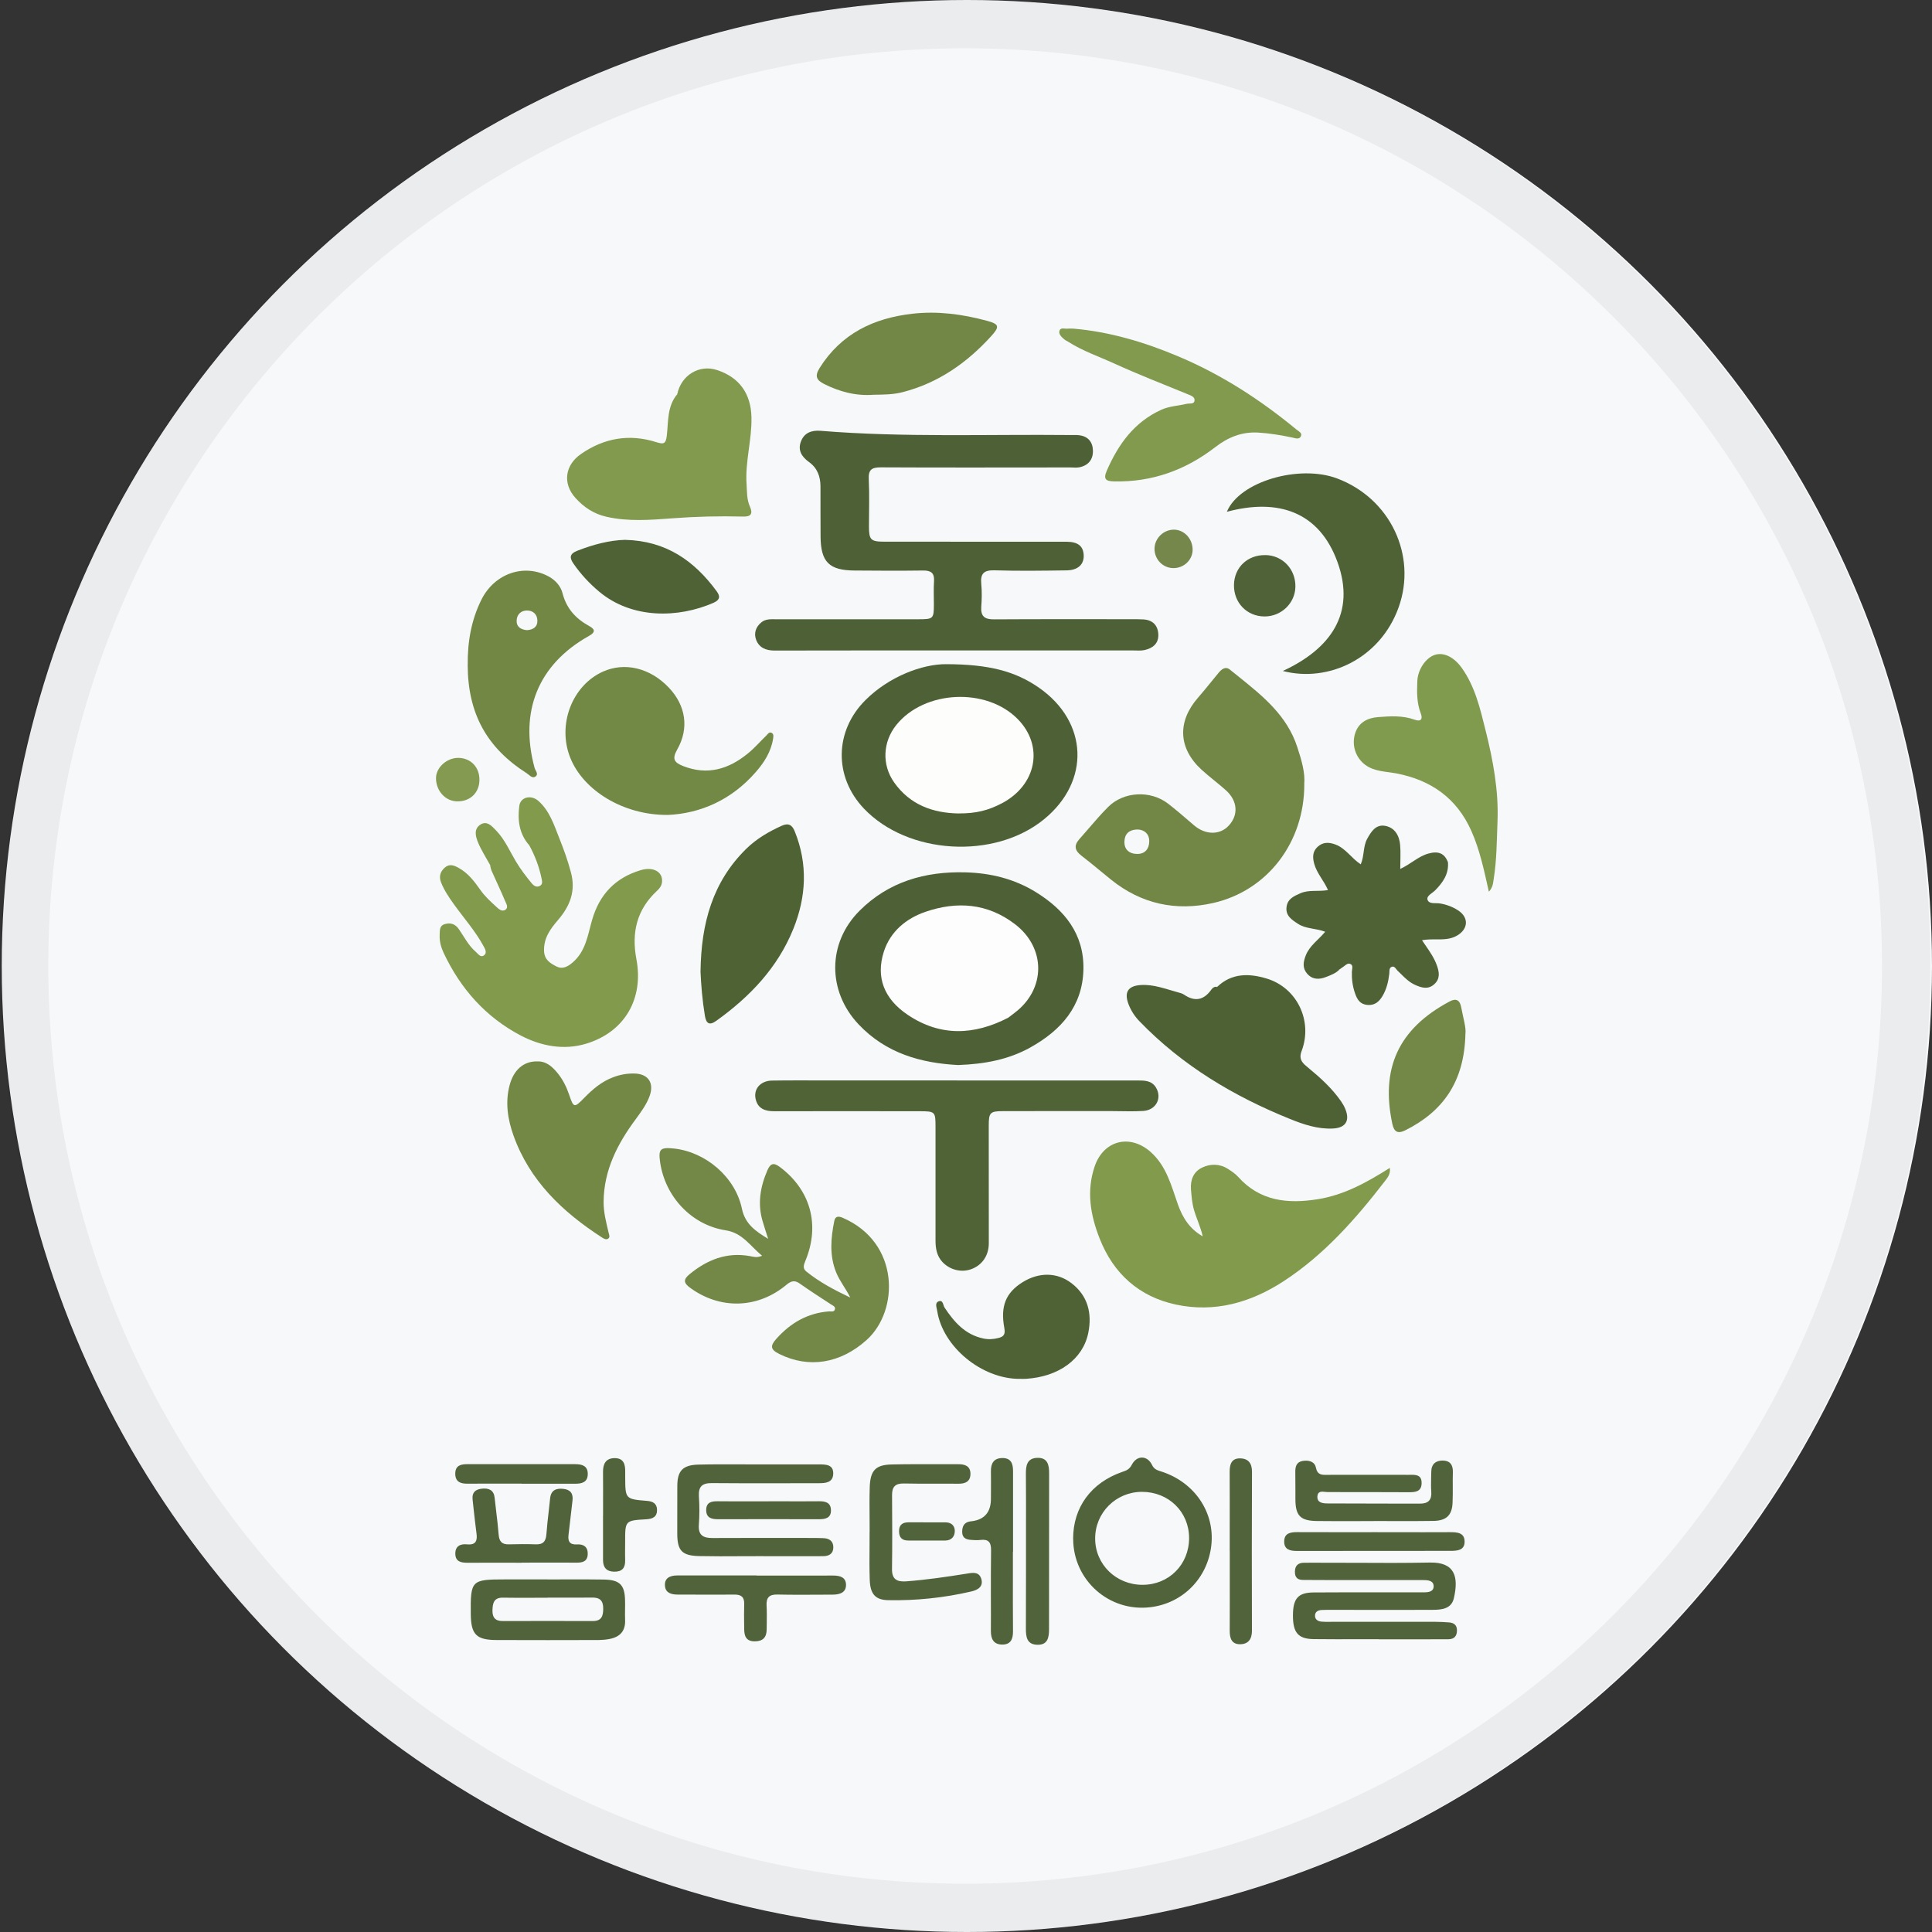 <svg width="40" height="40" viewBox="0 0 40 40" fill="none" xmlns="http://www.w3.org/2000/svg">
<rect x="0" y="0" width="40" height="40" fill="#333333" stroke="none"/>
<ellipse cx="20.018" cy="20" rx="19.982" ry="20" fill="#F6F8FA"/>
<path d="M19.776 13.467C18.53 13.467 17.283 13.466 16.036 13.469C15.86 13.469 15.719 13.412 15.656 13.249C15.604 13.115 15.644 12.983 15.763 12.885C15.853 12.811 15.96 12.821 16.064 12.821C17.048 12.821 18.032 12.821 19.016 12.821C19.323 12.821 19.335 12.811 19.335 12.507C19.335 12.349 19.327 12.191 19.338 12.034C19.349 11.864 19.276 11.81 19.113 11.812C18.64 11.818 18.167 11.816 17.694 11.812C17.166 11.809 16.993 11.636 16.989 11.108C16.986 10.762 16.988 10.417 16.987 10.071C16.987 9.864 16.921 9.688 16.747 9.564C16.6 9.458 16.512 9.322 16.583 9.139C16.651 8.961 16.801 8.905 16.984 8.919C18.708 9.06 20.436 8.989 22.163 9.007C22.223 9.007 22.283 9.004 22.343 9.011C22.529 9.034 22.624 9.152 22.628 9.33C22.632 9.519 22.529 9.64 22.341 9.676C22.283 9.686 22.221 9.678 22.162 9.678C20.855 9.678 19.548 9.683 18.241 9.676C18.046 9.675 17.976 9.724 17.987 9.927C18.003 10.249 17.991 10.573 17.991 10.896C17.991 11.18 18.026 11.215 18.321 11.215C19.289 11.216 20.259 11.216 21.227 11.216C21.512 11.216 21.798 11.215 22.083 11.216C22.32 11.218 22.429 11.307 22.437 11.497C22.444 11.687 22.317 11.807 22.079 11.809C21.584 11.816 21.087 11.823 20.592 11.808C20.372 11.801 20.295 11.873 20.316 12.089C20.331 12.245 20.328 12.405 20.316 12.562C20.302 12.762 20.388 12.825 20.58 12.823C21.526 12.817 22.473 12.82 23.419 12.82C23.502 12.82 23.584 12.82 23.667 12.824C23.864 12.834 23.974 12.945 23.982 13.137C23.989 13.326 23.864 13.422 23.695 13.459C23.623 13.475 23.545 13.467 23.47 13.467C22.239 13.467 21.008 13.467 19.776 13.467V13.467Z" fill="#4E6136"/>
<path d="M24.901 25.596C24.858 25.405 24.774 25.233 24.72 25.049C24.68 24.908 24.67 24.77 24.658 24.629C24.642 24.427 24.711 24.26 24.886 24.175C25.056 24.092 25.25 24.09 25.422 24.2C25.497 24.248 25.575 24.299 25.634 24.365C26.087 24.872 26.665 24.928 27.286 24.828C27.829 24.741 28.3 24.48 28.775 24.18C28.793 24.305 28.727 24.384 28.676 24.45C28.069 25.237 27.415 25.98 26.573 26.528C25.893 26.97 25.147 27.181 24.347 27.01C23.589 26.848 23.053 26.374 22.767 25.642C22.576 25.158 22.49 24.66 22.664 24.149C22.849 23.606 23.398 23.47 23.827 23.854C24.153 24.146 24.251 24.552 24.388 24.939C24.485 25.213 24.634 25.446 24.9 25.596H24.901Z" fill="#819A4C"/>
<path d="M10.145 17.905C10.063 17.755 9.969 17.61 9.902 17.453C9.851 17.331 9.803 17.176 9.934 17.081C10.078 16.976 10.183 17.103 10.276 17.199C10.453 17.385 10.554 17.622 10.683 17.839C10.78 18.001 10.893 18.147 11.011 18.291C11.051 18.338 11.103 18.374 11.168 18.346C11.242 18.315 11.224 18.244 11.213 18.189C11.163 17.947 11.076 17.716 10.957 17.499C10.846 17.274 10.774 17.04 10.774 16.787C10.774 16.683 10.813 16.613 10.906 16.573C11.001 16.533 11.078 16.564 11.15 16.634C11.227 16.709 11.286 16.795 11.334 16.889C11.508 17.23 11.643 17.589 11.757 17.954C11.887 18.366 11.802 18.735 11.5 19.054C11.337 19.226 11.223 19.422 11.223 19.674C11.223 19.876 11.355 19.974 11.504 20.045C11.646 20.114 11.775 20.066 11.89 19.951C12.061 19.781 12.155 19.576 12.217 19.347C12.304 19.03 12.373 18.702 12.617 18.456C12.826 18.244 13.057 18.067 13.368 18.042C13.483 18.033 13.602 18.036 13.659 18.16C13.713 18.278 13.636 18.361 13.557 18.433C13.152 18.809 13.033 19.273 13.133 19.805C13.385 21.165 12.194 21.931 11.062 21.507C10.414 21.265 9.927 20.821 9.541 20.26C9.396 20.051 9.255 19.838 9.175 19.591C9.157 19.534 9.132 19.478 9.131 19.417C9.129 19.32 9.116 19.213 9.23 19.165C9.347 19.116 9.412 19.198 9.473 19.277C9.593 19.43 9.679 19.609 9.833 19.736C9.901 19.793 9.973 19.886 10.062 19.811C10.147 19.74 10.079 19.644 10.039 19.566C9.882 19.256 9.652 18.997 9.45 18.719C9.348 18.579 9.248 18.44 9.183 18.278C9.137 18.164 9.153 18.071 9.249 17.997C9.343 17.926 9.43 17.956 9.516 18.021C9.669 18.133 9.797 18.271 9.904 18.426C10.004 18.569 10.136 18.681 10.258 18.803C10.315 18.861 10.387 18.927 10.476 18.876C10.573 18.821 10.524 18.728 10.499 18.654C10.413 18.389 10.284 18.143 10.146 17.902L10.145 17.905Z" fill="#819A4C"/>
<path d="M17.604 26.864C17.514 26.68 17.386 26.527 17.311 26.342C17.17 25.991 17.201 25.636 17.273 25.279C17.293 25.176 17.362 25.177 17.445 25.212C18.633 25.723 18.62 27.137 17.94 27.745C17.4 28.229 16.748 28.338 16.133 28.032C15.951 27.942 15.941 27.866 16.074 27.718C16.367 27.39 16.718 27.186 17.161 27.151C17.207 27.148 17.279 27.173 17.288 27.097C17.294 27.048 17.24 27.029 17.202 27.004C16.983 26.861 16.763 26.719 16.549 26.569C16.412 26.475 16.329 26.563 16.234 26.639C15.649 27.096 14.898 27.104 14.296 26.668C14.155 26.567 14.138 26.494 14.278 26.38C14.643 26.081 15.045 25.92 15.525 26.006C15.596 26.019 15.669 26.046 15.778 25.999C15.53 25.796 15.374 25.526 15.024 25.472C14.317 25.363 13.77 24.775 13.667 24.062C13.628 23.79 13.669 23.75 13.952 23.779C14.611 23.849 15.225 24.37 15.361 25.027C15.428 25.347 15.649 25.494 15.904 25.649C15.865 25.526 15.824 25.403 15.788 25.28C15.681 24.917 15.741 24.569 15.889 24.228C15.949 24.089 16.015 24.064 16.143 24.159C16.779 24.633 16.983 25.357 16.677 26.098C16.643 26.181 16.612 26.258 16.69 26.322C16.967 26.547 17.281 26.711 17.605 26.865L17.604 26.864Z" fill="#738746"/>
<path d="M19.844 22.051C19.069 22.011 18.343 21.81 17.774 21.206C17.13 20.522 17.127 19.527 17.794 18.858C18.398 18.254 19.151 18.039 19.988 18.061C20.511 18.075 21.001 18.196 21.444 18.469C22.038 18.835 22.448 19.337 22.431 20.074C22.413 20.837 21.964 21.333 21.335 21.685C20.88 21.939 20.38 22.031 19.844 22.05V22.051Z" fill="#4E6136"/>
<path d="M19.591 13.751C20.473 13.753 21.022 13.897 21.512 14.239C22.53 14.949 22.578 16.175 21.617 16.961C20.588 17.803 18.792 17.696 17.884 16.738C17.263 16.082 17.276 15.137 17.916 14.497C18.403 14.009 19.094 13.747 19.591 13.751Z" fill="#4E6136"/>
<path d="M19.813 22.37C21.059 22.37 22.306 22.37 23.551 22.37C23.695 22.37 23.842 22.37 23.931 22.513C24.066 22.731 23.937 22.983 23.671 23.001C23.455 23.015 23.236 23.004 23.018 23.004C22.268 23.004 21.517 23.003 20.766 23.005C20.498 23.005 20.471 23.035 20.471 23.305C20.471 24.116 20.473 24.928 20.472 25.739C20.472 25.998 20.332 26.197 20.105 26.278C19.9 26.351 19.661 26.291 19.508 26.124C19.395 25.999 19.369 25.847 19.369 25.685C19.37 24.903 19.37 24.123 19.369 23.341C19.369 23.011 19.364 23.007 19.025 23.007C18.026 23.007 17.028 23.004 16.03 23.007C15.846 23.007 15.698 22.959 15.648 22.768C15.591 22.553 15.739 22.377 15.983 22.372C16.343 22.366 16.703 22.369 17.064 22.369C17.98 22.369 18.896 22.369 19.812 22.369V22.37H19.813Z" fill="#4F6337"/>
<path d="M13.815 16.872C12.901 16.876 12.07 16.362 11.803 15.679C11.537 14.999 11.845 14.194 12.481 13.906C12.936 13.701 13.461 13.829 13.848 14.237C14.197 14.605 14.273 15.074 14.021 15.518C13.91 15.714 13.957 15.787 14.145 15.861C14.648 16.058 15.084 15.925 15.48 15.603C15.619 15.491 15.738 15.352 15.867 15.228C15.896 15.199 15.924 15.146 15.977 15.174C16.024 15.199 16.012 15.252 16.006 15.295C15.963 15.564 15.822 15.786 15.649 15.983C15.144 16.564 14.497 16.845 13.816 16.873L13.815 16.872Z" fill="#728845"/>
<path d="M26.559 13.892C27.548 13.435 28.074 12.698 27.692 11.639C27.313 10.59 26.457 10.312 25.401 10.596C25.659 9.969 26.895 9.612 27.679 9.904C28.787 10.318 29.34 11.502 28.958 12.572C28.578 13.634 27.505 14.138 26.559 13.892Z" fill="#4E6236"/>
<path d="M30.825 18.46C30.724 18.01 30.637 17.594 30.462 17.202C30.158 16.521 29.625 16.15 28.908 16.012C28.689 15.971 28.457 15.976 28.265 15.835C28.072 15.69 27.982 15.439 28.053 15.195C28.122 14.96 28.309 14.864 28.529 14.847C28.782 14.827 29.039 14.81 29.287 14.9C29.425 14.95 29.459 14.882 29.415 14.769C29.331 14.552 29.335 14.327 29.344 14.102C29.354 13.858 29.524 13.612 29.714 13.556C29.896 13.502 30.102 13.604 30.262 13.825C30.54 14.213 30.644 14.668 30.757 15.12C30.912 15.74 31.03 16.368 31.004 17.011C30.988 17.408 30.989 17.807 30.925 18.201C30.912 18.281 30.912 18.365 30.826 18.462L30.825 18.46Z" fill="#819B4E"/>
<path d="M11.109 21.976C11.305 21.963 11.432 22.082 11.543 22.216C11.653 22.35 11.729 22.504 11.785 22.669C11.876 22.939 11.889 22.942 12.095 22.731C12.269 22.553 12.453 22.394 12.693 22.304C12.837 22.249 12.98 22.223 13.131 22.226C13.419 22.231 13.549 22.418 13.449 22.694C13.384 22.871 13.271 23.022 13.161 23.173C12.784 23.681 12.502 24.227 12.497 24.881C12.495 25.1 12.551 25.311 12.601 25.523C12.611 25.566 12.636 25.615 12.591 25.645C12.55 25.672 12.508 25.649 12.467 25.623C11.65 25.096 10.966 24.448 10.631 23.509C10.513 23.178 10.456 22.825 10.551 22.468C10.634 22.153 10.837 21.975 11.11 21.975L11.109 21.976Z" fill="#728844"/>
<path d="M22.222 6.804C22.97 6.867 23.7 7.084 24.408 7.384C25.297 7.76 26.098 8.279 26.84 8.892C26.884 8.928 26.962 8.961 26.936 9.027C26.904 9.108 26.816 9.072 26.757 9.059C26.521 9.01 26.288 8.97 26.046 8.956C25.701 8.937 25.42 9.057 25.156 9.261C24.543 9.733 23.852 9.983 23.072 9.967C22.9 9.964 22.835 9.927 22.916 9.742C23.155 9.196 23.483 8.739 24.043 8.484C24.21 8.408 24.393 8.403 24.567 8.361C24.626 8.346 24.727 8.378 24.732 8.287C24.736 8.215 24.656 8.189 24.591 8.162C24.079 7.952 23.561 7.751 23.058 7.521C22.745 7.378 22.416 7.267 22.125 7.081C22.093 7.061 22.058 7.046 22.03 7.022C21.979 6.978 21.916 6.919 21.934 6.854C21.956 6.768 22.048 6.814 22.109 6.804C22.138 6.8 22.169 6.804 22.222 6.804Z" fill="#819A4D"/>
<path d="M14.504 20.107C14.517 19.118 14.753 18.257 15.452 17.572C15.663 17.366 15.914 17.219 16.181 17.098C16.321 17.035 16.399 17.073 16.456 17.217C16.728 17.893 16.693 18.568 16.425 19.232C16.1 20.036 15.525 20.637 14.83 21.135C14.682 21.241 14.619 21.185 14.594 21.029C14.541 20.711 14.515 20.389 14.503 20.108L14.504 20.107Z" fill="#4E6234"/>
<path d="M18.086 8.173C17.724 8.201 17.386 8.112 17.065 7.951C16.912 7.874 16.859 7.795 16.969 7.619C17.418 6.905 18.089 6.586 18.894 6.495C19.415 6.436 19.926 6.505 20.428 6.64C20.69 6.71 20.701 6.762 20.523 6.958C20.018 7.514 19.425 7.929 18.689 8.119C18.488 8.171 18.287 8.17 18.085 8.173H18.086Z" fill="#728745"/>
<path d="M21.106 28.548C20.323 28.548 19.518 27.883 19.404 27.142C19.394 27.072 19.347 26.975 19.436 26.942C19.527 26.909 19.524 27.023 19.556 27.072C19.755 27.372 19.983 27.633 20.359 27.712C20.465 27.735 20.565 27.728 20.669 27.702C20.789 27.674 20.816 27.618 20.793 27.493C20.709 27.039 20.827 26.761 21.174 26.545C21.511 26.337 21.885 26.338 22.184 26.567C22.526 26.829 22.612 27.195 22.532 27.594C22.422 28.144 21.914 28.506 21.24 28.547C21.195 28.55 21.15 28.547 21.105 28.547L21.106 28.548Z" fill="#4E6235"/>
<path d="M12.94 11.177C13.793 11.197 14.376 11.612 14.84 12.244C14.932 12.371 14.879 12.433 14.768 12.482C14.051 12.795 13.093 12.823 12.407 12.251C12.204 12.081 12.026 11.89 11.875 11.672C11.791 11.551 11.785 11.468 11.954 11.402C12.286 11.272 12.623 11.185 12.939 11.177H12.94Z" fill="#4E6235"/>
<path d="M30.34 21.405C30.318 22.392 29.88 23.008 29.097 23.401C28.942 23.479 28.863 23.437 28.827 23.27C28.584 22.131 28.942 21.303 30.015 20.733C30.151 20.661 30.226 20.709 30.253 20.856C30.292 21.07 30.358 21.279 30.34 21.406V21.405Z" fill="#738846"/>
<path d="M10.145 17.905C10.368 18.131 10.456 18.425 10.549 18.715C10.573 18.791 10.575 18.888 10.478 18.931C10.4 18.966 10.337 18.924 10.276 18.871C10.085 18.701 9.917 18.51 9.758 18.309C9.684 18.216 9.589 18.139 9.503 18.056C9.435 17.992 9.356 17.977 9.277 18.03C9.198 18.083 9.183 18.161 9.21 18.25C9.267 18.433 9.384 18.579 9.498 18.728C9.715 19.013 9.945 19.29 10.098 19.62C10.137 19.704 10.193 19.8 10.11 19.867C10.018 19.943 9.926 19.861 9.852 19.799C9.721 19.686 9.614 19.551 9.518 19.407C9.452 19.308 9.39 19.139 9.241 19.211C9.085 19.287 9.155 19.454 9.205 19.575C9.425 20.12 9.767 20.58 10.211 20.962C10.594 21.29 11.018 21.524 11.531 21.584C12.273 21.67 13.112 21.147 13.12 20.254C13.123 20.012 13.083 19.775 13.068 19.536C13.042 19.112 13.185 18.758 13.485 18.461C13.562 18.385 13.684 18.311 13.628 18.182C13.566 18.043 13.422 18.082 13.306 18.089C12.98 18.11 12.517 18.532 12.397 18.88C12.304 19.148 12.26 19.433 12.13 19.688C12.085 19.773 12.034 19.858 11.971 19.93C11.808 20.12 11.626 20.167 11.455 20.076C11.227 19.954 11.128 19.73 11.202 19.487C11.243 19.351 11.298 19.214 11.401 19.114C11.787 18.742 11.856 18.31 11.676 17.817C11.557 17.494 11.438 17.171 11.282 16.863C11.242 16.785 11.175 16.719 11.118 16.651C11.069 16.595 11.004 16.576 10.935 16.605C10.86 16.636 10.826 16.691 10.815 16.777C10.782 17.036 10.932 17.255 10.957 17.5C10.747 17.263 10.713 16.973 10.752 16.684C10.776 16.499 10.997 16.452 11.143 16.579C11.379 16.785 11.47 17.078 11.58 17.355C11.672 17.584 11.755 17.816 11.819 18.056C11.926 18.445 11.802 18.759 11.552 19.049C11.396 19.232 11.255 19.419 11.264 19.688C11.271 19.879 11.402 19.95 11.531 20.014C11.645 20.069 11.753 20.016 11.855 19.928C12.13 19.693 12.169 19.355 12.26 19.042C12.413 18.516 12.742 18.172 13.265 18.016C13.526 17.938 13.723 18.051 13.707 18.255C13.701 18.339 13.655 18.394 13.6 18.446C13.182 18.834 13.072 19.311 13.176 19.859C13.331 20.68 12.932 21.366 12.138 21.608C11.672 21.749 11.203 21.659 10.783 21.44C10.058 21.06 9.535 20.472 9.186 19.73C9.131 19.613 9.097 19.492 9.103 19.36C9.108 19.271 9.092 19.169 9.205 19.134C9.325 19.097 9.426 19.129 9.5 19.237C9.611 19.397 9.698 19.575 9.849 19.705C9.898 19.747 9.947 19.83 10.017 19.782C10.095 19.726 10.04 19.642 10.006 19.579C9.836 19.269 9.6 19.004 9.395 18.718C9.294 18.577 9.198 18.435 9.133 18.273C9.087 18.158 9.107 18.057 9.203 17.968C9.303 17.876 9.395 17.915 9.491 17.966C9.689 18.073 9.821 18.248 9.946 18.426C10.038 18.557 10.154 18.663 10.27 18.769C10.321 18.816 10.392 18.888 10.467 18.833C10.534 18.783 10.477 18.703 10.454 18.646C10.368 18.439 10.27 18.238 10.18 18.033C10.162 17.993 10.155 17.948 10.145 17.906V17.905Z" fill="#819A4C"/>
<path d="M26.199 11.492C26.555 11.498 26.826 11.784 26.82 12.149C26.813 12.491 26.525 12.766 26.176 12.763C25.814 12.759 25.544 12.479 25.548 12.114C25.552 11.749 25.828 11.486 26.199 11.493V11.492Z" fill="#4F6238"/>
<path d="M14.022 8.162C14.101 7.769 14.476 7.54 14.844 7.661C15.308 7.812 15.547 8.15 15.558 8.639C15.569 9.106 15.424 9.561 15.457 10.029C15.467 10.187 15.46 10.345 15.528 10.493C15.595 10.644 15.538 10.7 15.382 10.695C14.894 10.682 14.407 10.694 13.92 10.731C13.465 10.765 13.011 10.802 12.556 10.699C12.293 10.639 12.087 10.501 11.914 10.309C11.644 10.011 11.696 9.63 12.028 9.4C12.507 9.068 13.028 8.978 13.584 9.153C13.735 9.2 13.785 9.199 13.806 9.017C13.839 8.725 13.811 8.411 14.021 8.163C14.05 8.19 14.069 8.227 14.061 8.263C13.995 8.586 13.948 8.911 13.928 9.241C13.919 9.388 13.793 9.384 13.686 9.339C13.446 9.237 13.197 9.202 12.939 9.218C12.646 9.236 12.379 9.329 12.142 9.498C11.809 9.735 11.803 10.053 12.115 10.325C12.368 10.545 12.676 10.604 12.994 10.62C13.518 10.649 14.041 10.595 14.564 10.552C14.774 10.535 14.983 10.522 15.192 10.55C15.331 10.568 15.388 10.542 15.35 10.385C15.278 10.082 15.285 9.773 15.34 9.469C15.399 9.148 15.406 8.827 15.394 8.505C15.383 8.189 15.062 7.833 14.753 7.782C14.576 7.753 14.435 7.806 14.307 7.935C14.222 8.021 14.174 8.163 14.02 8.162H14.022Z" fill="#819A4D"/>
<path d="M25.2 20.433C25.502 20.14 25.871 20.152 26.225 20.26C26.857 20.45 27.183 21.141 26.949 21.759C26.877 21.947 26.984 22.022 27.092 22.112C27.342 22.318 27.579 22.534 27.765 22.801C27.799 22.85 27.829 22.903 27.852 22.958C27.953 23.201 27.862 23.352 27.596 23.365C27.282 23.38 26.988 23.281 26.703 23.165C25.539 22.695 24.479 22.061 23.598 21.151C23.498 21.049 23.421 20.933 23.367 20.797C23.271 20.548 23.348 20.412 23.617 20.394C23.885 20.376 24.132 20.476 24.385 20.544C24.428 20.556 24.475 20.567 24.511 20.591C24.738 20.747 24.926 20.708 25.083 20.484C25.108 20.448 25.149 20.422 25.199 20.432C25.113 20.769 24.901 20.888 24.596 20.766C24.309 20.651 24.021 20.542 23.707 20.537C23.46 20.533 23.411 20.619 23.529 20.838C23.638 21.04 23.798 21.202 23.968 21.347C24.872 22.117 25.863 22.744 26.994 23.128C27.158 23.184 27.327 23.216 27.5 23.234C27.584 23.243 27.67 23.242 27.721 23.16C27.771 23.078 27.73 23 27.689 22.928C27.549 22.682 27.345 22.494 27.135 22.311C27.068 22.252 26.998 22.196 26.931 22.136C26.797 22.019 26.768 21.893 26.827 21.715C27.043 21.056 26.683 20.465 26.003 20.334C25.803 20.295 25.618 20.359 25.431 20.41C25.355 20.431 25.283 20.498 25.199 20.432L25.2 20.433Z" fill="#4E6135"/>
<path d="M27.73 20.076C27.653 20.152 27.553 20.189 27.456 20.227C27.316 20.282 27.176 20.287 27.064 20.16C26.96 20.041 26.983 19.914 27.034 19.782C27.113 19.579 27.296 19.46 27.437 19.291C27.241 19.216 27.037 19.235 26.871 19.125C26.743 19.041 26.612 18.958 26.637 18.776C26.658 18.61 26.789 18.553 26.924 18.494C27.102 18.416 27.293 18.464 27.495 18.428C27.409 18.23 27.264 18.082 27.21 17.885C27.172 17.749 27.174 17.63 27.279 17.533C27.389 17.431 27.514 17.433 27.655 17.487C27.866 17.569 27.98 17.77 28.173 17.895C28.249 17.718 28.218 17.529 28.306 17.367C28.391 17.213 28.486 17.065 28.677 17.098C28.874 17.133 28.971 17.297 28.988 17.491C29.002 17.646 28.991 17.804 28.991 17.99C29.209 17.89 29.362 17.731 29.573 17.672C29.775 17.616 29.909 17.66 29.981 17.86C29.964 17.877 29.943 17.884 29.919 17.882C29.659 17.706 29.452 17.855 29.244 17.993C29.142 18.061 29.051 18.21 28.917 18.136C28.781 18.06 28.862 17.906 28.872 17.784C28.882 17.654 28.853 17.53 28.819 17.407C28.796 17.32 28.735 17.265 28.642 17.259C28.556 17.252 28.501 17.303 28.46 17.371C28.371 17.523 28.342 17.693 28.323 17.865C28.315 17.938 28.324 18.027 28.237 18.057C28.145 18.087 28.081 18.022 28.024 17.962C27.926 17.858 27.834 17.748 27.71 17.674C27.61 17.613 27.493 17.567 27.393 17.644C27.286 17.728 27.337 17.85 27.379 17.956C27.437 18.104 27.534 18.227 27.633 18.351C27.752 18.499 27.715 18.576 27.523 18.594C27.396 18.605 27.269 18.596 27.141 18.598C27.058 18.6 26.976 18.605 26.901 18.645C26.747 18.73 26.731 18.855 26.87 18.963C26.985 19.052 27.118 19.101 27.265 19.108C27.333 19.112 27.401 19.105 27.466 19.123C27.622 19.162 27.656 19.267 27.54 19.382C27.423 19.498 27.29 19.598 27.207 19.744C27.155 19.834 27.082 19.932 27.16 20.034C27.234 20.133 27.349 20.101 27.452 20.081C27.525 20.067 27.592 20.024 27.67 20.038C27.694 20.043 27.713 20.056 27.727 20.075L27.73 20.076Z" fill="#4E6236"/>
<path d="M9.491 15.691C9.751 15.695 9.932 15.888 9.926 16.156C9.921 16.418 9.728 16.599 9.46 16.591C9.22 16.586 9.028 16.374 9.027 16.113C9.026 15.891 9.249 15.689 9.491 15.691Z" fill="#839A50"/>
<path d="M24.692 11.386C24.689 11.594 24.512 11.762 24.296 11.762C24.075 11.762 23.9 11.58 23.903 11.358C23.907 11.141 24.093 10.962 24.312 10.966C24.524 10.971 24.695 11.16 24.692 11.387V11.386Z" fill="#75874B"/>
<path fill-rule="evenodd" clip-rule="evenodd" d="M25.12 18.695C26.246 18.438 27.006 17.436 27.004 16.239H27.003C27.025 15.998 26.946 15.733 26.859 15.468C26.647 14.815 26.147 14.413 25.647 14.011C25.586 13.962 25.525 13.913 25.464 13.864C25.374 13.79 25.294 13.853 25.232 13.927C25.179 13.991 25.127 14.055 25.075 14.119C24.985 14.23 24.895 14.34 24.801 14.448C24.37 14.943 24.395 15.496 24.88 15.939C24.963 16.015 25.051 16.086 25.139 16.158C25.22 16.224 25.301 16.29 25.378 16.359C25.624 16.578 25.645 16.869 25.443 17.09C25.258 17.294 24.956 17.29 24.717 17.084C24.702 17.071 24.686 17.058 24.671 17.044C24.511 16.906 24.349 16.767 24.182 16.637C23.818 16.358 23.265 16.385 22.943 16.707C22.797 16.853 22.662 17.01 22.527 17.167C22.466 17.238 22.405 17.308 22.343 17.378C22.227 17.51 22.256 17.614 22.391 17.717C22.526 17.82 22.658 17.929 22.79 18.038C22.861 18.096 22.931 18.155 23.003 18.212C23.63 18.718 24.352 18.87 25.12 18.695ZM23.794 17.421C23.796 17.262 23.692 17.184 23.567 17.174H23.567C23.372 17.171 23.286 17.269 23.28 17.419C23.272 17.59 23.384 17.68 23.547 17.68C23.708 17.68 23.792 17.573 23.794 17.421Z" fill="#728745"/>
<path d="M21.006 20.97C20.962 21.003 20.92 21.036 20.877 21.069C20.171 21.435 19.469 21.466 18.792 21.01C18.302 20.68 18.131 20.233 18.298 19.706C18.433 19.284 18.763 19.015 19.161 18.878C19.811 18.655 20.444 18.698 21.014 19.134C21.658 19.626 21.655 20.481 21.006 20.97H21.006Z" fill="#FDFDFD"/>
<path d="M19.854 16.842C19.309 16.834 18.838 16.66 18.512 16.199C18.253 15.832 18.277 15.357 18.558 15.009C19.139 14.287 20.428 14.228 21.075 14.892C21.617 15.448 21.461 16.255 20.741 16.632C20.453 16.783 20.2 16.842 19.854 16.841V16.842Z" fill="#FDFDFC"/>
<path fill-rule="evenodd" clip-rule="evenodd" d="M9.966 12.418C9.755 12.842 9.678 13.298 9.684 13.77L9.683 13.771C9.687 14.768 10.074 15.48 10.905 16.009C10.918 16.017 10.931 16.028 10.945 16.039C10.986 16.074 11.031 16.111 11.082 16.08C11.14 16.044 11.114 15.996 11.091 15.95C11.082 15.933 11.073 15.916 11.069 15.901C10.748 14.731 11.143 13.755 12.191 13.168C12.356 13.076 12.298 13.016 12.191 12.957C11.916 12.804 11.727 12.597 11.646 12.28C11.611 12.143 11.51 12.02 11.368 11.94C10.864 11.66 10.241 11.864 9.966 12.418ZM10.697 12.836C10.687 12.975 10.778 13.034 10.908 13.047C11.036 13.039 11.13 12.983 11.126 12.845C11.121 12.714 11.032 12.637 10.905 12.64C10.79 12.641 10.705 12.719 10.697 12.836Z" fill="#728744"/>
<path d="M14.022 8.161C14.095 8.078 14.173 7.998 14.239 7.91C14.422 7.664 14.72 7.656 14.962 7.789C15.273 7.958 15.457 8.195 15.473 8.57C15.493 9.033 15.365 9.479 15.369 9.938C15.37 10.119 15.37 10.298 15.442 10.47C15.479 10.558 15.476 10.652 15.349 10.633C14.703 10.534 14.064 10.695 13.42 10.685C13.158 10.682 12.895 10.691 12.636 10.64C12.328 10.579 12.073 10.435 11.903 10.165C11.765 9.946 11.793 9.74 11.975 9.552C12.363 9.153 13.136 9.03 13.716 9.283C13.803 9.32 13.894 9.366 13.884 9.227C13.86 8.86 13.962 8.514 14.023 8.162L14.022 8.161Z" fill="#819A4D"/>
<path d="M25.2 20.433C25.361 20.402 25.501 20.311 25.667 20.286C26.523 20.157 27.185 20.946 26.878 21.753C26.816 21.916 26.852 21.997 26.968 22.096C27.253 22.338 27.547 22.572 27.744 22.901C27.807 23.005 27.852 23.112 27.785 23.215C27.722 23.31 27.607 23.311 27.498 23.298C26.898 23.223 26.364 22.968 25.839 22.691C25.055 22.277 24.317 21.795 23.693 21.155C23.582 21.041 23.487 20.915 23.427 20.768C23.349 20.577 23.41 20.481 23.616 20.473C23.929 20.461 24.221 20.556 24.508 20.671C24.857 20.812 24.857 20.814 25.122 20.54C25.152 20.508 25.174 20.469 25.199 20.433H25.2Z" fill="#4E6135"/>
<path fill-rule="evenodd" clip-rule="evenodd" d="M29.929 17.865C29.929 17.865 29.929 17.865 29.929 17.864L29.931 17.864C29.843 17.71 29.706 17.705 29.561 17.754C29.397 17.811 29.249 17.898 29.12 18.016C29.113 18.023 29.105 18.03 29.097 18.038C29.049 18.084 28.994 18.137 28.93 18.1C28.874 18.068 28.895 17.987 28.911 17.927C28.912 17.921 28.913 17.916 28.915 17.912C28.957 17.74 28.925 17.574 28.893 17.408C28.893 17.405 28.892 17.401 28.891 17.398C28.869 17.282 28.8 17.193 28.669 17.177C28.547 17.161 28.469 17.22 28.415 17.322C28.326 17.491 28.282 17.671 28.272 17.861C28.271 17.875 28.272 17.89 28.273 17.906C28.276 17.954 28.28 18.004 28.23 18.023C28.166 18.047 28.126 17.995 28.089 17.947C28.083 17.94 28.078 17.933 28.072 17.926C27.968 17.798 27.854 17.68 27.708 17.596C27.583 17.524 27.441 17.487 27.331 17.589C27.227 17.686 27.262 17.83 27.311 17.948C27.372 18.094 27.449 18.23 27.558 18.348C27.567 18.359 27.579 18.369 27.592 18.38C27.633 18.415 27.678 18.453 27.648 18.509C27.621 18.557 27.57 18.55 27.52 18.542C27.499 18.539 27.479 18.536 27.46 18.537C27.405 18.539 27.35 18.539 27.295 18.539C27.185 18.54 27.074 18.54 26.967 18.556C26.839 18.575 26.715 18.646 26.701 18.794C26.687 18.933 26.799 19.006 26.904 19.065C27.066 19.156 27.245 19.172 27.427 19.176C27.431 19.176 27.436 19.176 27.441 19.176C27.496 19.177 27.557 19.177 27.571 19.25C27.581 19.299 27.547 19.321 27.514 19.343C27.503 19.35 27.492 19.358 27.483 19.366L27.477 19.37C27.325 19.5 27.172 19.631 27.096 19.825C27.003 20.062 27.098 20.183 27.354 20.171C27.425 20.168 27.486 20.139 27.547 20.11C27.587 20.092 27.626 20.073 27.669 20.062C27.669 20.062 27.669 20.062 27.669 20.062L27.728 20.075C27.728 20.076 27.727 20.076 27.727 20.076H27.73L27.728 20.075C27.736 20.07 27.744 20.064 27.751 20.058C27.767 20.047 27.783 20.035 27.8 20.024C27.812 20.017 27.825 20.007 27.837 19.997C27.873 19.968 27.912 19.938 27.956 19.957C28.009 19.98 28.001 20.03 27.994 20.078C27.991 20.092 27.989 20.106 27.989 20.119C27.985 20.271 28.003 20.417 28.053 20.561C28.097 20.69 28.155 20.791 28.309 20.806C28.459 20.82 28.551 20.741 28.62 20.627C28.706 20.485 28.745 20.324 28.764 20.159C28.766 20.147 28.766 20.135 28.766 20.122C28.767 20.08 28.768 20.036 28.812 20.018C28.858 19.999 28.884 20.033 28.908 20.065C28.916 20.076 28.925 20.087 28.934 20.096C28.955 20.116 28.977 20.137 28.998 20.158C29.088 20.248 29.178 20.337 29.298 20.391C29.435 20.453 29.57 20.491 29.695 20.377C29.82 20.264 29.8 20.129 29.748 19.985C29.695 19.837 29.607 19.709 29.515 19.575C29.49 19.54 29.465 19.503 29.441 19.466C29.541 19.448 29.639 19.448 29.734 19.449C29.881 19.449 30.021 19.45 30.155 19.377C30.398 19.244 30.42 18.999 30.188 18.848C30.076 18.775 29.951 18.728 29.814 18.705C29.789 18.701 29.761 18.7 29.731 18.7C29.656 18.699 29.577 18.698 29.555 18.628C29.537 18.571 29.595 18.527 29.652 18.484C29.675 18.467 29.698 18.449 29.716 18.431C29.872 18.271 29.995 18.099 29.979 17.861C29.971 17.862 29.962 17.862 29.953 17.863C29.945 17.864 29.937 17.864 29.929 17.865Z" fill="#4E6236"/>
<path fill-rule="evenodd" clip-rule="evenodd" d="M22.218 31.862C22.216 31.212 22.588 30.699 23.233 30.475C23.32 30.446 23.383 30.422 23.433 30.326C23.535 30.127 23.753 30.128 23.85 30.327C23.894 30.419 23.956 30.438 24.03 30.462L24.056 30.47C24.736 30.694 25.151 31.312 25.08 31.985C25.008 32.67 24.491 33.197 23.812 33.276C22.963 33.376 22.221 32.718 22.219 31.862H22.218ZM23.654 32.812C23.108 32.812 22.676 32.391 22.674 31.857C22.671 31.32 23.103 30.888 23.642 30.887C24.195 30.887 24.618 31.3 24.619 31.843C24.619 32.392 24.202 32.812 23.655 32.812H23.654ZM25.46 32.116L25.46 31.646V31.646V31.646C25.46 31.254 25.461 30.863 25.459 30.471C25.458 30.315 25.498 30.192 25.674 30.194C25.845 30.196 25.922 30.296 25.921 30.473C25.917 31.57 25.916 32.668 25.92 33.764C25.92 33.942 25.84 34.042 25.672 34.042C25.497 34.042 25.459 33.914 25.46 33.761C25.462 33.369 25.461 32.977 25.461 32.586V32.586V32.586L25.461 32.115L25.46 32.116ZM28.976 31.723L28.976 31.723C29.321 31.723 29.666 31.724 30.011 31.722C30.161 31.722 30.324 31.725 30.323 31.92C30.323 32.101 30.167 32.109 30.025 32.109H30.023C28.965 32.109 27.908 32.109 26.851 32.111C26.708 32.111 26.584 32.082 26.588 31.911C26.591 31.74 26.719 31.721 26.86 31.721C27.241 31.723 27.621 31.723 28.002 31.723L28.458 31.722C28.631 31.722 28.803 31.723 28.976 31.723ZM28.15 33.938H28.149H28.149H28.149H28.149C27.832 33.939 27.514 33.94 27.196 33.936C26.874 33.931 26.767 33.8 26.769 33.44C26.771 33.096 26.876 32.972 27.196 32.97C27.719 32.966 28.243 32.967 28.767 32.967H28.767H28.767H28.767H28.767C28.942 32.967 29.116 32.967 29.291 32.967L29.351 32.967C29.391 32.967 29.431 32.967 29.471 32.967C29.566 32.969 29.677 32.958 29.682 32.85C29.686 32.723 29.568 32.714 29.466 32.714H29.462C28.735 32.714 28.009 32.714 27.281 32.713C27.242 32.713 27.203 32.712 27.165 32.712C27.106 32.711 27.047 32.71 26.988 32.711C26.867 32.714 26.806 32.66 26.81 32.536C26.812 32.415 26.876 32.357 26.993 32.355C27.088 32.354 27.184 32.354 27.28 32.354H27.28L27.376 32.355C27.599 32.355 27.822 32.355 28.045 32.356C28.565 32.359 29.086 32.361 29.606 32.351C30.119 32.341 30.205 32.642 30.1 33.092C30.049 33.309 29.85 33.329 29.664 33.33C29.199 33.332 28.733 33.331 28.267 33.331H28.267H28.267H28.267C28.034 33.331 27.802 33.33 27.569 33.33C27.501 33.33 27.434 33.33 27.366 33.333C27.292 33.337 27.228 33.365 27.226 33.449C27.224 33.53 27.286 33.567 27.359 33.574C27.413 33.579 27.469 33.579 27.525 33.579L27.562 33.578H29.724C29.815 33.578 29.905 33.584 29.994 33.59C30.097 33.596 30.165 33.641 30.165 33.755C30.165 33.876 30.105 33.938 29.987 33.939C29.818 33.94 29.649 33.94 29.481 33.94L29.312 33.94H28.547V33.938C28.414 33.938 28.282 33.938 28.15 33.938H28.15H28.15ZM28.104 31.493L28.104 31.493C28.215 31.493 28.327 31.492 28.438 31.492V31.491C28.563 31.491 28.687 31.491 28.811 31.492H28.811H28.811C29.1 31.493 29.389 31.494 29.678 31.489C29.949 31.484 30.065 31.369 30.074 31.107C30.079 30.996 30.078 30.885 30.078 30.774V30.773C30.077 30.674 30.077 30.575 30.08 30.475C30.084 30.326 30.017 30.241 29.873 30.239C29.727 30.237 29.633 30.312 29.633 30.473C29.633 30.518 29.631 30.564 29.63 30.609C29.628 30.699 29.626 30.79 29.633 30.88C29.646 31.054 29.572 31.131 29.402 31.131C29.146 31.13 28.891 31.13 28.635 31.13C28.252 31.129 27.869 31.129 27.486 31.127C27.389 31.126 27.268 31.116 27.275 30.983C27.281 30.871 27.364 30.88 27.437 30.888C27.455 30.89 27.473 30.892 27.489 30.892C27.822 30.891 28.156 30.892 28.489 30.893H28.489H28.489L28.489 30.893C28.712 30.894 28.934 30.895 29.156 30.895C29.284 30.895 29.429 30.895 29.433 30.711C29.437 30.531 29.312 30.533 29.195 30.534C29.183 30.535 29.172 30.535 29.161 30.535C28.605 30.533 28.049 30.534 27.493 30.535L27.471 30.535C27.366 30.537 27.276 30.538 27.244 30.385C27.219 30.259 27.095 30.226 26.972 30.247C26.84 30.269 26.815 30.365 26.818 30.482C26.82 30.602 26.82 30.722 26.82 30.841V30.842V30.842C26.819 30.91 26.819 30.979 26.82 31.047C26.822 31.381 26.924 31.487 27.266 31.491C27.546 31.494 27.825 31.494 28.104 31.493ZM21.242 32.096C21.242 31.953 21.242 31.81 21.242 31.667V31.667V31.667V31.666V31.666V31.666C21.243 31.284 21.243 30.902 21.24 30.519C21.238 30.345 21.262 30.191 21.474 30.183C21.691 30.176 21.722 30.331 21.721 30.506C21.72 31.58 21.719 32.654 21.719 33.728C21.719 33.901 21.694 34.059 21.476 34.053C21.262 34.048 21.239 33.893 21.24 33.719C21.242 33.314 21.242 32.908 21.242 32.503V32.503V32.502V32.502V32.502V32.502L21.242 32.097V32.096ZM18.005 31.713C18.005 31.619 18.004 31.524 18.004 31.429V31.429C18.002 31.216 18 31.003 18.007 30.79C18.018 30.442 18.129 30.326 18.468 30.32C18.787 30.313 19.105 30.314 19.424 30.315C19.563 30.315 19.702 30.316 19.841 30.315C19.973 30.315 20.089 30.349 20.092 30.508C20.095 30.672 19.989 30.721 19.838 30.719C19.674 30.717 19.51 30.717 19.346 30.718C19.135 30.718 18.924 30.719 18.713 30.714C18.538 30.711 18.468 30.781 18.469 30.953C18.473 31.463 18.475 31.973 18.468 32.484C18.465 32.701 18.573 32.754 18.765 32.74C19.185 32.708 19.599 32.647 20.013 32.581L20.025 32.579C20.143 32.559 20.27 32.539 20.316 32.687C20.368 32.857 20.231 32.922 20.108 32.95C19.544 33.081 18.969 33.141 18.391 33.13C18.119 33.125 18.016 32.999 18.007 32.705C17.999 32.473 18.001 32.242 18.003 32.011V32.011C18.003 31.912 18.004 31.812 18.004 31.713H18.005ZM20.971 32.578C20.971 32.428 20.971 32.279 20.971 32.129H20.972H20.974C20.974 31.944 20.974 31.76 20.974 31.575L20.974 31.573C20.973 31.202 20.973 30.831 20.974 30.461C20.975 30.306 20.935 30.187 20.755 30.187C20.571 30.188 20.512 30.302 20.516 30.47C20.518 30.595 20.517 30.72 20.517 30.845C20.516 30.908 20.516 30.97 20.516 31.033C20.515 31.309 20.382 31.463 20.116 31.496C20.113 31.497 20.109 31.497 20.105 31.497C20.101 31.497 20.098 31.497 20.094 31.498C19.963 31.515 19.92 31.598 19.921 31.719C19.922 31.835 19.995 31.874 20.096 31.881L20.107 31.882C20.17 31.887 20.235 31.891 20.298 31.883C20.465 31.863 20.521 31.929 20.519 32.098C20.514 32.421 20.515 32.744 20.515 33.067V33.067C20.516 33.3 20.517 33.533 20.515 33.766C20.514 33.936 20.573 34.049 20.754 34.049C20.929 34.048 20.974 33.932 20.973 33.774C20.97 33.376 20.97 32.977 20.971 32.578ZM19.19 31.895L19.063 31.895H19.063H19.063H19.063C18.977 31.895 18.892 31.895 18.808 31.895C18.679 31.896 18.614 31.836 18.614 31.704C18.612 31.567 18.689 31.518 18.812 31.518C19.067 31.518 19.322 31.518 19.577 31.519C19.692 31.519 19.768 31.585 19.768 31.696C19.768 31.811 19.701 31.893 19.572 31.895C19.488 31.896 19.402 31.896 19.317 31.896H19.317H19.317H19.317C19.275 31.895 19.232 31.895 19.19 31.895ZM12.486 31.119L12.486 31.376L12.485 31.378V32.301C12.486 32.454 12.557 32.537 12.717 32.54C12.881 32.542 12.947 32.462 12.943 32.304C12.941 32.219 12.941 32.134 12.942 32.049V32.049V32.049V32.049V32.049V32.049C12.943 32.006 12.943 31.964 12.943 31.922C12.942 31.483 12.942 31.48 13.384 31.455C13.517 31.447 13.606 31.401 13.603 31.259C13.601 31.132 13.521 31.084 13.397 31.074C12.946 31.038 12.946 31.035 12.944 30.575L12.944 30.572V30.482C12.948 30.324 12.918 30.187 12.722 30.189C12.54 30.192 12.483 30.311 12.485 30.476C12.487 30.691 12.486 30.905 12.486 31.119ZM10.479 30.717L10.8 30.717V30.719C10.923 30.719 11.046 30.719 11.168 30.719C11.414 30.718 11.659 30.718 11.904 30.719C12.047 30.72 12.168 30.689 12.169 30.519C12.171 30.347 12.049 30.314 11.907 30.314H9.677C9.549 30.314 9.43 30.336 9.426 30.502C9.422 30.671 9.523 30.719 9.674 30.718C9.942 30.716 10.21 30.717 10.479 30.717ZM11.688 32.7L11.688 32.7C11.571 32.7 11.454 32.701 11.337 32.701V32.7H10.46C9.757 32.7 9.74 32.716 9.747 33.422C9.752 33.841 9.862 33.954 10.284 33.955C10.989 33.958 11.693 33.957 12.398 33.955C12.472 33.954 12.548 33.947 12.621 33.933C12.832 33.892 12.951 33.772 12.942 33.543C12.939 33.468 12.94 33.392 12.941 33.317C12.942 33.257 12.943 33.197 12.941 33.138C12.936 32.817 12.834 32.709 12.507 32.703C12.234 32.698 11.961 32.699 11.688 32.7ZM11.614 33.077C11.522 33.077 11.43 33.077 11.338 33.077L11.337 33.078V33.079C11.247 33.079 11.157 33.08 11.066 33.08L11.066 33.08C10.85 33.081 10.633 33.082 10.417 33.078C10.225 33.073 10.2 33.19 10.196 33.339C10.192 33.486 10.252 33.562 10.406 33.562C11.027 33.56 11.648 33.56 12.269 33.562C12.456 33.563 12.489 33.459 12.489 33.301C12.489 33.136 12.416 33.073 12.258 33.076C12.043 33.078 11.828 33.078 11.614 33.077ZM10.802 32.355L10.427 32.354C10.177 32.354 9.927 32.354 9.676 32.355C9.544 32.355 9.428 32.331 9.427 32.168C9.425 32.01 9.532 31.96 9.668 31.974C9.852 31.992 9.887 31.9 9.865 31.744C9.845 31.596 9.829 31.447 9.812 31.299C9.803 31.216 9.794 31.133 9.785 31.051C9.767 30.895 9.849 30.831 9.99 30.82C10.129 30.809 10.225 30.856 10.241 31.01C10.251 31.101 10.261 31.191 10.272 31.282L10.272 31.282L10.272 31.282L10.272 31.282C10.292 31.445 10.311 31.608 10.324 31.771C10.335 31.911 10.388 31.977 10.531 31.974C10.719 31.969 10.907 31.967 11.094 31.974C11.25 31.979 11.303 31.907 11.313 31.759C11.325 31.598 11.343 31.437 11.362 31.276C11.371 31.191 11.381 31.106 11.39 31.02C11.407 30.854 11.512 30.81 11.659 30.825C11.807 30.839 11.871 30.919 11.853 31.067C11.835 31.214 11.818 31.36 11.802 31.506C11.791 31.599 11.78 31.691 11.77 31.783C11.754 31.914 11.8 31.985 11.943 31.975C12.091 31.965 12.176 32.035 12.168 32.185C12.16 32.333 12.053 32.355 11.928 32.353C11.665 32.351 11.402 32.352 11.14 32.352C11.027 32.352 10.915 32.353 10.802 32.353V32.355ZM15.717 32.219C15.591 32.219 15.465 32.22 15.34 32.22L15.34 32.22C15.052 32.222 14.765 32.223 14.477 32.217C14.119 32.209 14.023 32.105 14.022 31.753L14.022 31.505V31.504V31.504C14.022 31.256 14.022 31.008 14.023 30.761C14.025 30.45 14.137 30.331 14.461 30.323C14.742 30.316 15.024 30.317 15.305 30.318L15.305 30.318C15.414 30.319 15.524 30.319 15.633 30.319C15.78 30.319 15.928 30.319 16.076 30.319C16.371 30.318 16.667 30.318 16.962 30.319C17.1 30.319 17.259 30.322 17.251 30.515C17.244 30.695 17.097 30.708 16.953 30.708C16.708 30.708 16.462 30.708 16.217 30.709H16.217H16.217H16.217C15.726 30.71 15.236 30.711 14.745 30.706C14.539 30.703 14.458 30.774 14.47 30.981C14.483 31.176 14.484 31.373 14.469 31.567C14.453 31.782 14.556 31.844 14.749 31.843C15.348 31.84 15.946 31.841 16.545 31.841H16.545L16.845 31.842C16.913 31.842 16.98 31.843 17.048 31.846C17.17 31.85 17.253 31.907 17.253 32.035C17.253 32.167 17.165 32.218 17.045 32.219C16.75 32.221 16.454 32.22 16.159 32.22H16.159H16.159H16.158C16.011 32.219 15.863 32.219 15.716 32.219H15.717ZM15.666 32.621L16.117 32.621C16.492 32.621 16.868 32.622 17.244 32.62C17.387 32.62 17.515 32.651 17.516 32.814C17.516 32.977 17.381 33.014 17.244 33.015L17.041 33.016C16.725 33.018 16.41 33.02 16.094 33.013C15.927 33.01 15.863 33.075 15.871 33.239C15.878 33.361 15.876 33.483 15.875 33.605V33.605C15.874 33.649 15.873 33.692 15.873 33.736C15.872 33.9 15.795 33.983 15.623 33.982C15.448 33.981 15.409 33.874 15.408 33.731L15.407 33.644V33.644V33.644V33.644C15.405 33.5 15.403 33.356 15.408 33.212C15.412 33.065 15.348 33.013 15.205 33.014C14.945 33.017 14.684 33.016 14.424 33.015C14.293 33.015 14.163 33.014 14.033 33.014C13.911 33.014 13.79 32.986 13.77 32.854C13.744 32.678 13.863 32.618 14.021 32.618H15.666V32.62V32.621ZM16.232 31.083C16.129 31.083 16.025 31.083 15.922 31.083L15.921 31.084C15.825 31.084 15.729 31.084 15.633 31.084C15.377 31.084 15.122 31.085 14.866 31.082C14.731 31.08 14.621 31.101 14.621 31.265C14.621 31.427 14.734 31.454 14.868 31.454C15.564 31.452 16.26 31.453 16.956 31.454C17.087 31.454 17.207 31.431 17.204 31.268C17.202 31.109 17.091 31.08 16.955 31.082C16.714 31.084 16.473 31.084 16.232 31.083Z" fill="#51633B"/>
<path d="M19.982 0.5C30.742 0.5 39.465 9.23 39.465 20C39.465 30.77 30.742 39.5 19.982 39.5C9.223 39.5 0.5 30.77 0.5 20C0.5 9.23 9.223 0.5 19.982 0.5Z" stroke="black" stroke-opacity="0.05"/>
</svg>
